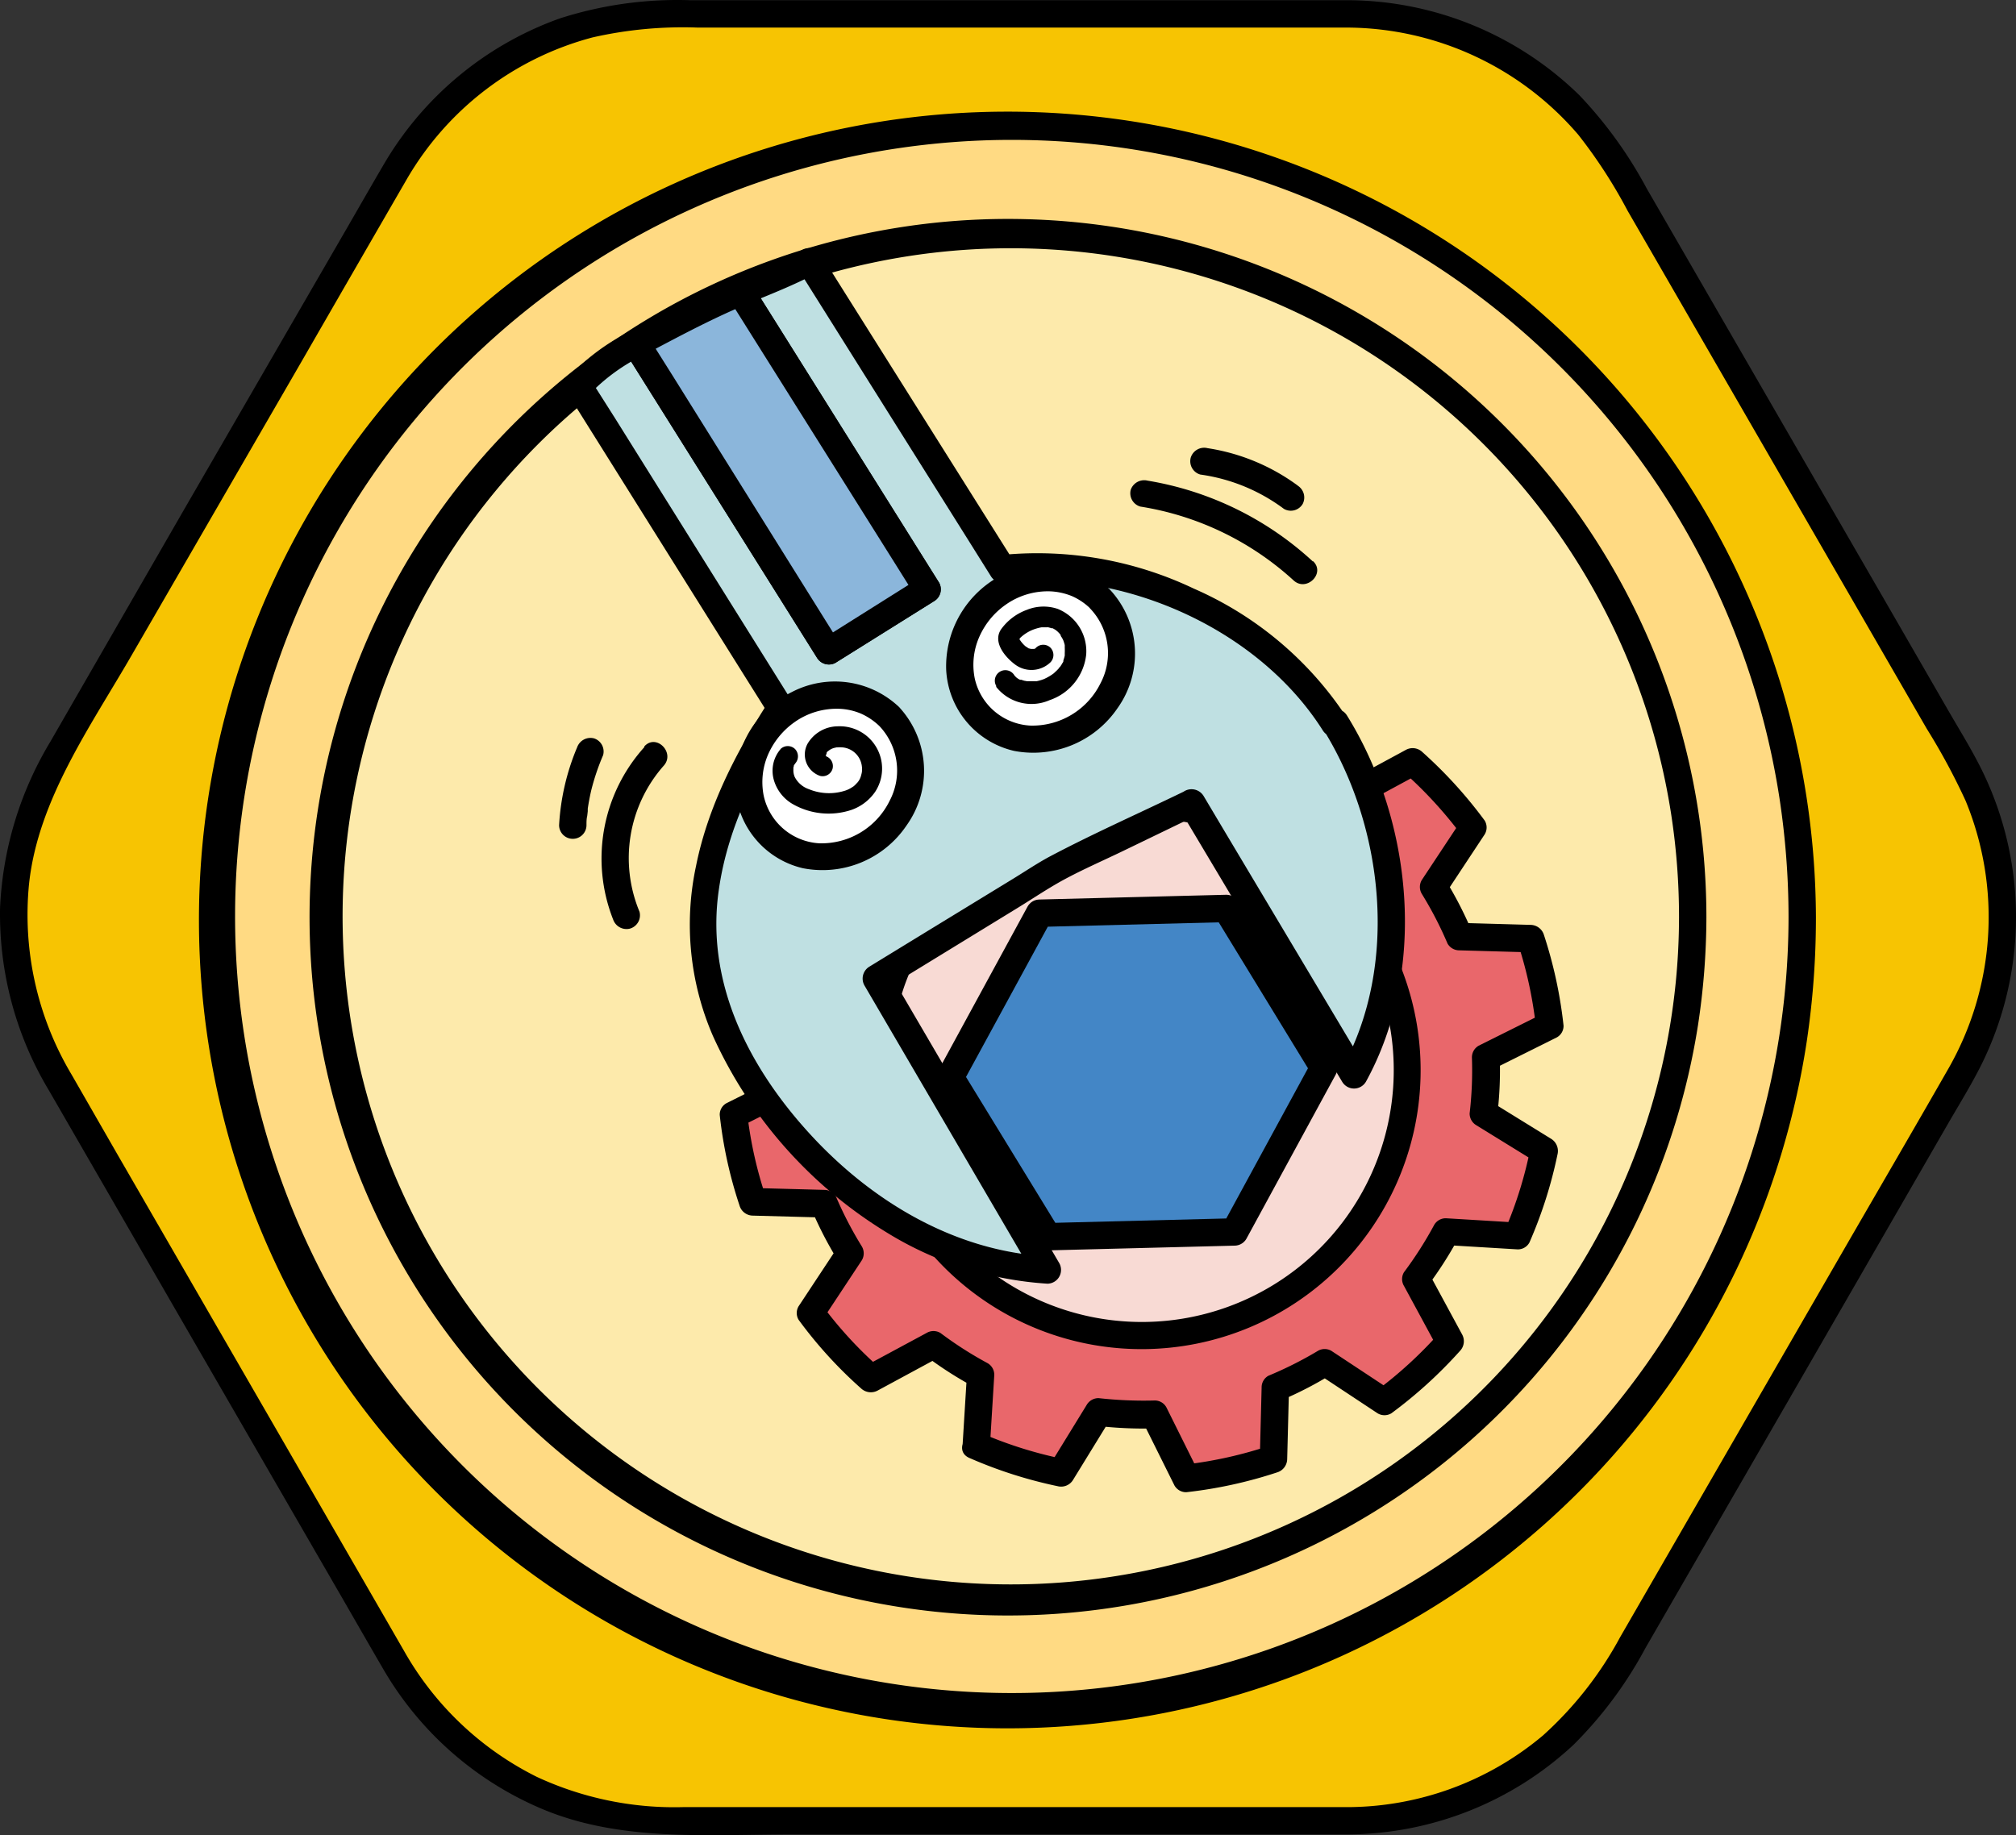<?xml version="1.0" encoding="UTF-8" standalone="no"?>
<svg
   xmlns:dc="http://purl.org/dc/elements/1.1/"
   xmlns:cc="http://creativecommons.org/ns#"
   xmlns:rdf="http://www.w3.org/1999/02/22-rdf-syntax-ns#"
   xmlns:svg="http://www.w3.org/2000/svg"
   xmlns="http://www.w3.org/2000/svg"
   xmlns:sodipodi="http://sodipodi.sourceforge.net/DTD/sodipodi-0.dtd"
   xmlns:inkscape="http://www.inkscape.org/namespaces/inkscape"
   viewBox="0 0 220.877 201.107"
   version="1.1"
   id="svg58"
   sodipodi:docname="Ins-0.svg"
   width="220.877"
   height="201.107"
   inkscape:version="0.92.5 (2060ec1f9f, 2020-04-08)">
  <rect x="0" y="0" width="220.877" height="201.107" fill="#333333" stroke="none"/>
  <sodipodi:namedview
     pagecolor="#ffffff"
     bordercolor="#666666"
     borderopacity="1"
     objecttolerance="10"
     gridtolerance="10"
     guidetolerance="10"
     inkscape:pageopacity="0"
     inkscape:pageshadow="2"
     inkscape:window-width="755"
     inkscape:window-height="480"
     id="namedview60"
     showgrid="false"
     fit-margin-top="0"
     fit-margin-left="0"
     fit-margin-right="0"
     fit-margin-bottom="0"
     inkscape:zoom="0.67428571"
     inkscape:cx="32.627119"
     inkscape:cy="176.33329"
     inkscape:window-x="0"
     inkscape:window-y="25"
     inkscape:window-maximized="0"
     inkscape:current-layer="svg58" />
  <defs
     id="defs4">
    <style
       id="style2">.cls-1{fill:#f7c402;}.cls-2{fill:#ffda83;}.cls-3{fill:#fdeaab;}.cls-4{fill:#f8dad4;stroke:#f8dad4;stroke-miterlimit:10;}.cls-5{fill:#e9676b;}.cls-6{fill:#4386c6;stroke:#000;stroke-linecap:round;stroke-linejoin:round;stroke-width:3px;}.cls-7{fill:#bfe0e2;}.cls-8{fill:#8bb6db;}.cls-9{fill:#fff;}</style>
  </defs>
  <g
     id="Fondos_y_letras"
     data-name="Fondos y letras"
     transform="translate(-14.334,-30.238)">
    <path
       class="cls-1"
       d="M 162,31.76 H 87.62 a 34.61,34.61 0 0 0 -30,17.31 l -37.16,64.38 a 34.64,34.64 0 0 0 0,34.62 l 37.18,64.38 a 34.59,34.59 0 0 0 30,17.31 H 162 a 34.6,34.6 0 0 0 30,-17.31 l 37.17,-64.38 a 34.64,34.64 0 0 0 0,-34.62 L 191.94,49.07 A 34.63,34.63 0 0 0 162,31.76 Z"
       id="path6"
       inkscape:connector-curvature="0"
       style="fill:#f7c402" />
    <path
       d="M 162,30.26 H 89.91 a 42.06,42.06 0 0 0 -14.25,2 36.59,36.59 0 0 0 -19.37,16.15 c -1.3,2.22 -2.58,4.46 -3.86,6.68 l -18,31.11 -14.56,25.28 a 38.57,38.57 0 0 0 -5.53,18.26 37.55,37.55 0 0 0 5.36,20 l 14.09,24.41 18.21,31.5 c 1.41,2.45 2.81,4.89 4.23,7.33 A 36.57,36.57 0 0 0 73.8,228.5 c 8.62,3.6 18.17,2.76 27.31,2.76 h 37.82 c 7.66,0 15.33,0 23,0 a 36.51,36.51 0 0 0 24.8,-9.82 44.63,44.63 0 0 0 7.88,-10.6 l 15.72,-27.23 17.3,-30 c 1.27,-2.21 2.64,-4.4 3.78,-6.68 a 36.48,36.48 0 0 0 0.36,-31.68 c -1.16,-2.48 -2.64,-4.83 -4,-7.19 l -7.43,-12.88 -19.07,-33 -6.52,-11.29 A 46.93,46.93 0 0 0 187.4,40.7 36.51,36.51 0 0 0 162,30.26 a 1.5,1.5 0 0 0 0,3 33.53,33.53 0 0 1 25.25,11.74 54.85,54.85 0 0 1 5.4,8.32 l 16.27,28.17 16.51,28.6 a 70.75,70.75 0 0 1 4.26,7.9 33.45,33.45 0 0 1 -1.89,29.36 c -3.71,6.49 -7.47,12.94 -11.21,19.41 l -18.65,32.31 -6.1,10.57 a 40,40 0 0 1 -8.46,10.78 33.45,33.45 0 0 1 -21.67,7.85 c -2.74,0 -5.49,0 -8.23,0 H 89.14 a 35.74,35.74 0 0 1 -16,-3.32 34.22,34.22 0 0 1 -14.55,-13.82 L 45.4,188.26 27.13,156.62 22.18,148 a 34.23,34.23 0 0 1 -4.66,-20.94 c 1,-9.22 6.76,-17.25 11.28,-25.09 l 18.68,-32.3 q 5.7,-9.9 11.42,-19.79 A 33.41,33.41 0 0 1 79.25,34.34 44.63,44.63 0 0 1 90.77,33.26 H 162 a 1.5,1.5 0 0 0 0,-3 z"
       id="path8"
       inkscape:connector-curvature="0" />
    <circle
       class="cls-2"
       cx="124.79"
       cy="130.76"
       r="87"
       id="circle10"
       style="fill:#ffda83" />
    <path
       d="m 210.29,130.76 a 85.1,85.1 0 1 1 -1,-13.1 87,87 0 0 1 1,13.1 1.5,1.5 0 0 0 3,0 88.58,88.58 0 1 0 -1,13.57 91.93,91.93 0 0 0 1,-13.57 1.5,1.5 0 0 0 -3,0 z"
       id="path12"
       inkscape:connector-curvature="0" />
    <circle
       class="cls-3"
       cx="124.79"
       cy="130.76"
       r="75"
       id="circle14"
       style="fill:#fdeaab" />
    <path
       d="m 198.29,130.76 a 73.21,73.21 0 1 1 -0.87,-11.36 74,74 0 0 1 0.87,11.36 1.5,1.5 0 0 0 3,0 76.52,76.52 0 1 0 -0.92,11.82 79.24,79.24 0 0 0 0.92,-11.82 1.5,1.5 0 0 0 -3,0 z"
       id="path16"
       inkscape:connector-curvature="0" />
  </g>
  <g
     id="Mecanica"
     transform="translate(-14.334,-30.238)">
    <ellipse
       class="cls-4"
       cx="139"
       cy="148"
       rx="30.5"
       ry="31.5"
       id="ellipse19"
       style="fill:#f8dad4;stroke:#f8dad4;stroke-miterlimit:10" />
    <path
       class="cls-5"
       d="m 121.28,188.7 a 45.62,45.62 0 0 0 9.33,3 l 4.08,-6.65 a 40.37,40.37 0 0 0 6.14,0.26 l 3.48,7 a 43.2,43.2 0 0 0 4.84,-0.8 44.33,44.33 0 0 0 4.71,-1.31 l 0.2,-7.81 a 37.58,37.58 0 0 0 5.46,-2.83 l 6.5,4.31 a 45.28,45.28 0 0 0 7.21,-6.61 l -3.73,-6.87 a 38.25,38.25 0 0 0 3.3,-5.16 l 7.81,0.47 a 45,45 0 0 0 2.92,-9.31 l -6.63,-4.1 a 37.83,37.83 0 0 0 0.25,-6.13 l 7,-3.48 a 41.32,41.32 0 0 0 -0.79,-4.84 45.92,45.92 0 0 0 -1.31,-4.7 l -7.81,-0.22 a 38.48,38.48 0 0 0 -2.83,-5.45 l 4.3,-6.5 a 44.73,44.73 0 0 0 -6.59,-7.21 l -6.87,3.72 a 38.92,38.92 0 0 0 -5.17,-3.29 l 0.46,-7.8 a 44.62,44.62 0 0 0 -9.31,-2.94 l -4.1,6.55 a 39.18,39.18 0 0 0 -6.14,-0.27 l -3.49,-7 a 42.45,42.45 0 0 0 -4.82,0.79 45.62,45.62 0 0 0 -4.72,1.32 l -0.21,7.81 a 39,39 0 0 0 -5.45,2.83 l -6.51,-4.3 a 44.59,44.59 0 0 0 -7.19,6.59 l 3.71,6.88 a 36.5,36.5 0 0 0 -3.29,5.17 l -7.81,-0.48 a 46.77,46.77 0 0 0 -2.94,9.32 l 6.65,4.08 a 37.83,37.83 0 0 0 -0.25,6.13 l -7,3.51 a 43,43 0 0 0 0.79,4.81 44.75,44.75 0 0 0 1.33,4.81 l 7.81,0.21 a 38.55,38.55 0 0 0 2.82,5.46 l -4.3,6.51 a 44.69,44.69 0 0 0 6.6,7.19 l 6.88,-3.72 a 37.37,37.37 0 0 0 5.16,3.3 z M 112,137.89 A 29.07,29.07 0 1 1 129.79,175 29.1,29.1 0 0 1 112,137.89 Z"
       id="path21"
       inkscape:connector-curvature="0"
       style="fill:#e9676b" />
    <path
       d="m 120.53,190 a 49,49 0 0 0 9.68,3.1 1.53,1.53 0 0 0 1.69,-0.69 l 4.08,-6.64 -1.29,0.74 a 44.92,44.92 0 0 0 6.14,0.26 l -1.3,-0.75 3.48,7 a 1.46,1.46 0 0 0 1.3,0.74 48.85,48.85 0 0 0 9.94,-2.17 1.55,1.55 0 0 0 1.11,-1.44 l 0.2,-7.81 -0.74,1.3 a 40.77,40.77 0 0 0 5.45,-2.83 h -1.51 l 6.5,4.3 a 1.46,1.46 0 0 0 1.52,0 49.66,49.66 0 0 0 7.51,-6.83 1.54,1.54 0 0 0 0.23,-1.82 l -3.72,-6.87 v 1.51 a 42.19,42.19 0 0 0 3.3,-5.16 l -1.3,0.74 7.81,0.47 a 1.44,1.44 0 0 0 1.29,-0.75 48.82,48.82 0 0 0 3.08,-9.67 1.57,1.57 0 0 0 -0.69,-1.69 l -6.64,-4.1 0.75,1.3 a 40.51,40.51 0 0 0 0.25,-6.13 l -0.75,1.3 7,-3.49 a 1.44,1.44 0 0 0 0.74,-1.29 48.81,48.81 0 0 0 -2.15,-9.94 1.55,1.55 0 0 0 -1.45,-1.1 l -7.81,-0.22 1.29,0.74 a 42,42 0 0 0 -2.82,-5.45 v 1.52 l 4.3,-6.51 a 1.46,1.46 0 0 0 0,-1.51 49.18,49.18 0 0 0 -6.83,-7.51 1.54,1.54 0 0 0 -1.82,-0.23 l -6.87,3.72 H 163 a 40.36,40.36 0 0 0 -5.17,-3.29 l 0.75,1.29 0.46,-7.8 a 1.43,1.43 0 0 0 -0.74,-1.29 49.3,49.3 0 0 0 -9.67,-3.1 1.57,1.57 0 0 0 -1.7,0.69 l -4.08,6.65 1.3,-0.74 a 43.45,43.45 0 0 0 -6.14,-0.27 l 1.29,0.74 -3.48,-7 a 1.47,1.47 0 0 0 -1.3,-0.74 48.22,48.22 0 0 0 -9.93,2.16 1.56,1.56 0 0 0 -1.11,1.45 l -0.21,7.81 0.75,-1.29 a 39.58,39.58 0 0 0 -5.45,2.82 h 1.51 l -6.51,-4.3 a 1.5,1.5 0 0 0 -1.52,0 49,49 0 0 0 -7.49,6.83 1.54,1.54 0 0 0 -0.24,1.81 l 3.72,6.88 v -1.51 a 39.36,39.36 0 0 0 -3.3,5.17 l 1.3,-0.74 -7.81,-0.48 a 1.46,1.46 0 0 0 -1.29,0.75 49.06,49.06 0 0 0 -3.09,9.67 1.55,1.55 0 0 0 0.69,1.7 l 6.65,4.07 -0.75,-1.29 a 40.51,40.51 0 0 0 -0.25,6.13 l 0.74,-1.29 -7,3.5 a 1.43,1.43 0 0 0 -0.74,1.3 47.5,47.5 0 0 0 2.17,9.92 1.53,1.53 0 0 0 1.44,1.1 l 7.81,0.21 -1.3,-0.74 a 40.77,40.77 0 0 0 2.83,5.45 v -1.51 l -4.3,6.51 a 1.44,1.44 0 0 0 0,1.51 47.66,47.66 0 0 0 6.83,7.5 1.56,1.56 0 0 0 1.82,0.24 l 6.88,-3.72 h -1.52 a 41,41 0 0 0 5.16,3.3 l -0.74,-1.3 -0.48,7.8 c -0.12,1.93 2.89,1.92 3,0 l 0.48,-7.8 a 1.47,1.47 0 0 0 -0.75,-1.29 40.91,40.91 0 0 1 -5.15,-3.3 1.48,1.48 0 0 0 -1.52,0 L 109,180 l 1.82,0.23 a 44.67,44.67 0 0 1 -6.36,-6.89 v 1.51 l 4.3,-6.51 a 1.49,1.49 0 0 0 0,-1.51 41.39,41.39 0 0 1 -2.83,-5.45 1.48,1.48 0 0 0 -1.29,-0.75 l -7.81,-0.21 1.45,1.1 a 44.45,44.45 0 0 1 -2.06,-9.12 l -0.75,1.29 7,-3.5 a 1.48,1.48 0 0 0 0.74,-1.3 40.51,40.51 0 0 1 0.25,-6.13 1.46,1.46 0 0 0 -0.74,-1.3 l -6.72,-4.04 0.69,1.69 a 46.07,46.07 0 0 1 2.79,-9 l -1.3,0.74 7.81,0.48 a 1.47,1.47 0 0 0 1.29,-0.75 40.43,40.43 0 0 1 3.3,-5.17 1.48,1.48 0 0 0 0,-1.51 l -3.72,-6.88 -0.23,1.82 a 44.67,44.67 0 0 1 6.89,-6.36 H 112 l 6.52,4.3 a 1.46,1.46 0 0 0 1.51,0 40.16,40.16 0 0 1 5.45,-2.82 1.48,1.48 0 0 0 0.74,-1.3 l 0.21,-7.81 -1.1,1.44 a 44.77,44.77 0 0 1 9.14,-2 l -1.29,-0.74 3.48,7 a 1.5,1.5 0 0 0 1.3,0.74 43.45,43.45 0 0 1 6.14,0.27 1.47,1.47 0 0 0 1.29,-0.74 l 4.08,-6.65 -1.69,0.68 a 46.1,46.1 0 0 1 9,2.8 l -0.75,-1.3 -0.46,7.8 a 1.48,1.48 0 0 0 0.74,1.3 41.06,41.06 0 0 1 5.17,3.29 1.48,1.48 0 0 0 1.51,0 l 6.88,-3.72 -1.82,-0.24 a 46.2,46.2 0 0 1 6.36,6.9 v -1.51 l -4.3,6.5 a 1.48,1.48 0 0 0 0,1.52 40.71,40.71 0 0 1 2.82,5.45 1.48,1.48 0 0 0 1.3,0.74 l 7.81,0.22 -1.44,-1.1 a 45.27,45.27 0 0 1 2,9.14 l 0.74,-1.3 -7,3.49 a 1.47,1.47 0 0 0 -0.74,1.29 40.46,40.46 0 0 1 -0.25,6.13 1.49,1.49 0 0 0 0.74,1.3 l 6.63,4.09 -0.69,-1.69 a 44.59,44.59 0 0 1 -2.77,9 l 1.3,-0.74 -7.81,-0.47 a 1.46,1.46 0 0 0 -1.29,0.74 41.55,41.55 0 0 1 -3.3,5.17 1.46,1.46 0 0 0 0,1.51 l 3.72,6.87 0.24,-1.82 a 45.81,45.81 0 0 1 -6.91,6.37 h 1.52 l -6.51,-4.3 a 1.46,1.46 0 0 0 -1.51,0 41.51,41.51 0 0 1 -5.41,2.72 1.45,1.45 0 0 0 -0.74,1.29 l -0.2,7.81 1.1,-1.45 a 45.56,45.56 0 0 1 -9.15,2.06 l 1.29,0.74 -3.48,-7 a 1.44,1.44 0 0 0 -1.29,-0.74 44.92,44.92 0 0 1 -6.14,-0.26 1.5,1.5 0 0 0 -1.3,0.75 l -4.08,6.64 1.69,-0.69 a 45.42,45.42 0 0 1 -9,-2.8 c -1.71,-0.7 -3.24,1.88 -1.47,2.65 z"
       id="path23"
       inkscape:connector-curvature="0" />
    <path
       d="m 113.42,138.29 a 27.6,27.6 0 1 1 -1.13,4.23 30.66,30.66 0 0 1 1.13,-4.23 c 0.63,-1.83 -2.26,-2.62 -2.89,-0.8 a 30.57,30.57 0 1 0 1.91,-4.37 32.66,32.66 0 0 0 -1.91,4.37 c -0.65,1.82 2.25,2.6 2.89,0.8 z"
       id="path25"
       inkscape:connector-curvature="0" />
    <polygon
       class="cls-6"
       points="118.44,148.3 129.13,165.76 149.59,165.24 159.37,147.26 148.69,129.79 128.23,130.31 "
       id="polygon27"
       style="fill:#4386c6;stroke:#000000;stroke-width:3px;stroke-linecap:round;stroke-linejoin:round" />
    <path
       class="cls-7"
       d="M 160.5,109.5 C 153.2,97.87 136.91,91 124.13,92.59 L 103,58.92 c -2.41,1.28 -5,2.26 -7.5,3.31 l 20.46,32.58 -10.79,6.77 L 84,67.89 a 21.08,21.08 0 0 0 -6.26,4.65 l 22.15,35.28 c -7,10.8 -11.38,22.68 -6.38,34.68 4.67,11.21 18,26 35.55,26.91 l -18.68,-31.94 19.57,-12 14.84,-7.2 17.78,29.81 c 5.93,-10.58 5.29,-26.86 -2.07,-38.58 z"
       id="path29"
       inkscape:connector-curvature="0"
       style="fill:#bfe0e2" />
    <path
       d="m 161.8,108.74 a 38.37,38.37 0 0 0 -16.67,-14 39.87,39.87 0 0 0 -21,-3.69 l 1.3,0.74 -18.49,-29.4 -2.66,-4.23 a 1.55,1.55 0 0 0 -2.06,-0.54 c -2.31,1.21 -4.73,2.16 -7.14,3.16 a 1.52,1.52 0 0 0 -0.9,2.2 l 17.91,28.52 2.55,4.07 0.54,-2.06 -10.78,6.78 2,0.54 L 88,71.36 85.34,67.13 a 1.53,1.53 0 0 0 -2.06,-0.54 23.71,23.71 0 0 0 -6.57,4.89 1.53,1.53 0 0 0 -0.23,1.81 l 19.36,30.91 2.75,4.38 v -1.52 c -3.58,5.54 -6.7,11.58 -8,18.09 a 30.67,30.67 0 0 0 1.85,18.6 48.83,48.83 0 0 0 19,21.52 38.11,38.11 0 0 0 17.66,5.64 1.51,1.51 0 0 0 1.29,-2.25 l -16.37,-28 -2.31,-3.95 -0.54,2 14.69,-9 c 1.63,-1 3.23,-2.08 4.9,-3 2.22,-1.21 4.57,-2.22 6.85,-3.33 l 8,-3.87 -2,-0.53 15.57,26.11 2.21,3.7 a 1.51,1.51 0 0 0 2.59,0 c 6.72,-12.2 5.15,-28.5 -2.06,-40.13 -1,-1.63 -3.62,-0.13 -2.6,1.52 6.65,10.7 8.28,25.82 2.07,37.1 h 2.59 l -15.58,-26.12 -2.2,-3.7 A 1.55,1.55 0 0 0 144,117 c -4.89,2.37 -9.89,4.58 -14.69,7.12 -1.41,0.76 -2.76,1.68 -4.13,2.51 l -9.36,5.72 -6.24,3.82 a 1.53,1.53 0 0 0 -0.54,2.05 l 16.37,28 2.31,3.95 1.3,-2.26 c -10.15,-0.58 -19.25,-6.07 -26,-13.46 -6.75,-7.39 -11.44,-16.69 -9.91,-26.84 1,-6.9 4.28,-13.23 8,-19 a 1.5,1.5 0 0 0 0,-1.52 L 81.77,76.15 79,71.78 78.77,73.6 a 20.93,20.93 0 0 1 6,-4.42 l -2.06,-0.54 18.49,29.46 2.66,4.24 a 1.52,1.52 0 0 0 2,0.54 L 116.7,96.1 a 1.51,1.51 0 0 0 0.53,-2 l -17.91,-28.57 -2.55,-4.06 -0.89,2.2 c 2.64,-1.09 5.32,-2.13 7.86,-3.46 l -2,-0.54 18.49,29.45 2.65,4.23 a 1.47,1.47 0 0 0 1.3,0.74 c 13.07,-1.59 28,5 35.07,16.17 0.99,1.62 3.59,0.12 2.55,-1.52 z"
       id="path31"
       inkscape:connector-curvature="0" />
    <path
       class="cls-8"
       d="m 95.48,62.23 a 43.11,43.11 0 0 0 -4.72,2.21 c -2.15,1.21 -4.52,2.24 -6.77,3.45 l 21.16,33.69 10.79,-6.77 z"
       id="path33"
       inkscape:connector-curvature="0"
       style="fill:#8bb6db" />
    <path
       d="m 95.08,60.78 c -4,1.69 -8,3.77 -11.85,5.81 a 1.52,1.52 0 0 0 -0.54,2 l 18.51,29.51 2.66,4.24 a 1.52,1.52 0 0 0 2,0.54 L 116.7,96.1 a 1.51,1.51 0 0 0 0.53,-2 L 99.32,65.53 96.77,61.47 c -1,-1.63 -3.62,-0.13 -2.59,1.51 l 17.91,28.52 2.55,4.07 0.54,-2.06 -10.78,6.78 2,0.54 L 88,71.36 85.34,67.13 84.8,69.18 c 3.64,-1.92 7.33,-3.92 11.13,-5.51 a 1.54,1.54 0 0 0 1,-1.84 1.5,1.5 0 0 0 -1.85,-1.05 z"
       id="path35"
       inkscape:connector-curvature="0" />
    <path
       d="m 158.18,91.77 a 35.13,35.13 0 0 0 -18.11,-8.86 1.56,1.56 0 0 0 -1.85,1 1.52,1.52 0 0 0 1.05,1.84 32.37,32.37 0 0 1 16.79,8.09 c 1.42,1.31 3.55,-0.8 2.12,-2.12 z"
       id="path37"
       inkscape:connector-curvature="0" />
    <path
       d="m 156.52,83.45 a 22.36,22.36 0 0 0 -9.88,-4.1 1.54,1.54 0 0 0 -1.85,1.05 1.52,1.52 0 0 0 1.05,1.84 19.88,19.88 0 0 1 9.16,3.76 1.51,1.51 0 0 0 2.06,-0.54 1.54,1.54 0 0 0 -0.54,-2 z"
       id="path39"
       inkscape:connector-curvature="0" />
    <path
       d="m 84.93,112.11 a 18.22,18.22 0 0 0 -3.42,18.89 1.55,1.55 0 0 0 1.84,1 1.52,1.52 0 0 0 1.05,-1.85 15.29,15.29 0 0 1 2.65,-16 c 1.29,-1.43 -0.82,-3.56 -2.12,-2.12 z"
       id="path41"
       inkscape:connector-curvature="0" />
    <path
       d="m 77.52,112.24 a 25.63,25.63 0 0 0 -1.93,8.42 1.5,1.5 0 0 0 3,0 c 0,-0.35 0,-0.69 0.08,-1 l 0.06,-0.52 c 0,-0.11 0,-0.1 0,0 0,-0.09 0,-0.19 0,-0.29 0.1,-0.66 0.22,-1.31 0.38,-2 a 25.1,25.1 0 0 1 1.3,-3.85 1.51,1.51 0 0 0 -1,-1.85 1.55,1.55 0 0 0 -1.85,1 z"
       id="path43"
       inkscape:connector-curvature="0" />
    <ellipse
       class="cls-9"
       cx="105.24"
       cy="115.26"
       rx="9.21"
       ry="8.5"
       transform="rotate(-45,105.233,115.261)"
       id="ellipse45"
       style="fill:#ffffff" />
    <path
       d="m 112.81,107.69 a 10.22,10.22 0 0 0 -11.71,-1.62 11.22,11.22 0 0 0 -6.21,10.43 9.6,9.6 0 0 0 7.41,8.88 11.11,11.11 0 0 0 11.36,-4.69 10.29,10.29 0 0 0 -0.85,-13 c -1.35,-1.38 -3.47,0.74 -2.12,2.12 a 7.1,7.1 0 0 1 1.11,8.19 8.32,8.32 0 0 1 -7.71,4.65 6.62,6.62 0 0 1 -6.09,-5.25 7.63,7.63 0 0 1 0.47,-4.44 8.53,8.53 0 0 1 2.92,-3.59 8,8 0 0 1 4.9,-1.46 6.79,6.79 0 0 1 2.4,0.54 7.05,7.05 0 0 1 2,1.36 c 1.38,1.35 3.5,-0.81 2.12,-2.12 z"
       id="path47"
       inkscape:connector-curvature="0" />
    <ellipse
       class="cls-9"
       cx="128.33"
       cy="102.4"
       rx="9.21"
       ry="8.5"
       transform="rotate(-45,128.324,102.396)"
       id="ellipse49"
       style="fill:#ffffff" />
    <path
       d="m 135.9,94.83 a 10.22,10.22 0 0 0 -11.71,-1.62 11.24,11.24 0 0 0 -6.19,10.43 9.61,9.61 0 0 0 7.42,8.88 11.16,11.16 0 0 0 11.36,-4.69 10.3,10.3 0 0 0 -0.86,-13 c -1.35,-1.39 -3.47,0.73 -2.12,2.12 a 7.08,7.08 0 0 1 1.11,8.16 8.32,8.32 0 0 1 -7.71,4.64 6.59,6.59 0 0 1 -6.08,-5.21 7.59,7.59 0 0 1 0.48,-4.45 8.47,8.47 0 0 1 2.91,-3.58 8,8 0 0 1 4.9,-1.47 7.07,7.07 0 0 1 2.41,0.54 6.85,6.85 0 0 1 2,1.37 c 1.34,1.35 3.47,-0.77 2.08,-2.12 z"
       id="path51"
       inkscape:connector-curvature="0" />
    <path
       d="m 99.87,112.31 a 3.65,3.65 0 0 0 -0.76,3.37 4.47,4.47 0 0 0 2.11,2.69 7.92,7.92 0 0 0 6.4,0.62 5.26,5.26 0 0 0 2.61,-2 4.64,4.64 0 0 0 -4.12,-7.16 3.88,3.88 0 0 0 -3.31,1.93 2.48,2.48 0 0 0 1.37,3.5 1.13,1.13 0 0 0 1.38,-0.78 1.15,1.15 0 0 0 -0.78,-1.39 c 0.15,0.06 0,0 0,0 h 0.07 c 0,0.07 0,0.07 0,0 v 0 c 0,0.09 0,0.09 0,0 0,-0.09 -0.11,-0.27 0,-0.09 0,0 0,-0.23 0,0 a 0.88,0.88 0 0 1 0.07,-0.23 c 0,0.12 0,0 0,-0.06 0,-0.06 0.13,-0.15 0.14,-0.15 a 1.78,1.78 0 0 1 0.63,-0.35 l 0.3,-0.07 c 0,0 0.21,0 0.06,0 a 4,4 0 0 1 0.6,0 2.35,2.35 0 0 1 2.13,2.15 2.06,2.06 0 0 1 -0.08,0.87 1.91,1.91 0 0 1 -0.42,0.84 c 0.1,-0.12 -0.06,0.07 -0.09,0.09 l -0.16,0.17 -0.17,0.15 c -0.17,0.13 0.2,-0.13 -0.1,0.06 a 3.08,3.08 0 0 1 -0.79,0.4 5.78,5.78 0 0 1 -4,-0.15 2.75,2.75 0 0 1 -1.55,-1.33 1.84,1.84 0 0 1 -0.15,-0.83 c 0,0 0,-0.29 0,-0.11 0,-0.09 0,-0.19 0.08,-0.28 0.08,-0.09 -0.13,0.17 0,-0.1 0,0 0.2,-0.27 0.1,-0.15 a 1.16,1.16 0 0 0 0,-1.6 1.14,1.14 0 0 0 -1.59,0 z"
       id="path53"
       inkscape:connector-curvature="0" />
    <path
       d="m 123.48,105.51 a 4.93,4.93 0 0 0 5.86,1.45 5.94,5.94 0 0 0 4,-5 5,5 0 0 0 -3.13,-5 4.86,4.86 0 0 0 -3.38,0.11 6,6 0 0 0 -2.83,2.15 c -0.91,1.39 0.43,3 1.55,3.84 a 3,3 0 0 0 3.88,-0.25 1.15,1.15 0 0 0 0,-1.59 1.13,1.13 0 0 0 -1.59,0 c 0,0 -0.24,0.24 -0.14,0.13 0.1,-0.11 -0.21,0.08 0,0 h -0.22 c 0.19,0 0,0 -0.09,0 -0.09,0 -0.29,0 -0.1,0 l -0.22,-0.06 c 0.15,0.05 -0.09,0 -0.12,-0.06 l -0.25,-0.16 a 3.29,3.29 0 0 1 -0.63,-0.72 l -0.13,-0.22 c 0,0 0,0.1 0,0.12 -0.17,0.26 0.12,0 0.19,-0.13 a 4.31,4.31 0 0 1 1.74,-1 3.9,3.9 0 0 1 0.59,-0.14 c -0.15,0 0.23,0 0.3,0 h 0.3 c 0.21,0 -0.24,-0.07 0.12,0 l 0.23,0.06 c 0,0 0.36,0.12 0.16,0 a 3.42,3.42 0 0 1 0.46,0.26 c 0.18,0.1 0.07,0 0,0 l 0.2,0.17 c 0.11,0.11 0.22,0.23 0.32,0.35 -0.12,-0.15 0,0 0,0.07 0,0.07 0.11,0.18 0.16,0.28 0.05,0.1 0.08,0.15 0.12,0.24 -0.08,-0.17 0,0 0,0 a 4.48,4.48 0 0 1 0.16,0.52 c 0,0.07 0,0.14 0,0.21 0.07,0.33 0,-0.13 0,0.07 a 5.81,5.81 0 0 1 0,0.59 c 0,0.07 0,0.14 0,0.21 0,-0.21 0,0 0,0.07 a 3.94,3.94 0 0 1 -0.14,0.49 c -0.11,0.34 0.05,-0.09 0,0.1 -0.05,0.19 -0.09,0.17 -0.13,0.26 -0.04,0.09 -0.2,0.32 -0.31,0.48 0.1,-0.14 -0.06,0 -0.08,0.08 l -0.2,0.21 -0.34,0.32 a 5.4,5.4 0 0 1 -0.84,0.52 c 0,0 -0.34,0.16 -0.15,0.08 l -0.33,0.12 q -0.28,0.09 -0.57,0.15 h -0.18 -0.24 c -0.2,0 -0.41,0 -0.61,0 -0.2,0 -0.09,0 0,0 l -0.33,-0.06 -0.32,-0.1 c -0.21,-0.06 0.08,0.07 -0.13,0 l -0.19,-0.1 c 0,0 -0.28,-0.2 -0.12,-0.07 l -0.19,-0.18 -0.11,-0.12 v 0 a 1.151,1.151 0 0 0 -2,1.14 z"
       id="path55"
       inkscape:connector-curvature="0" />
  </g>
</svg>
